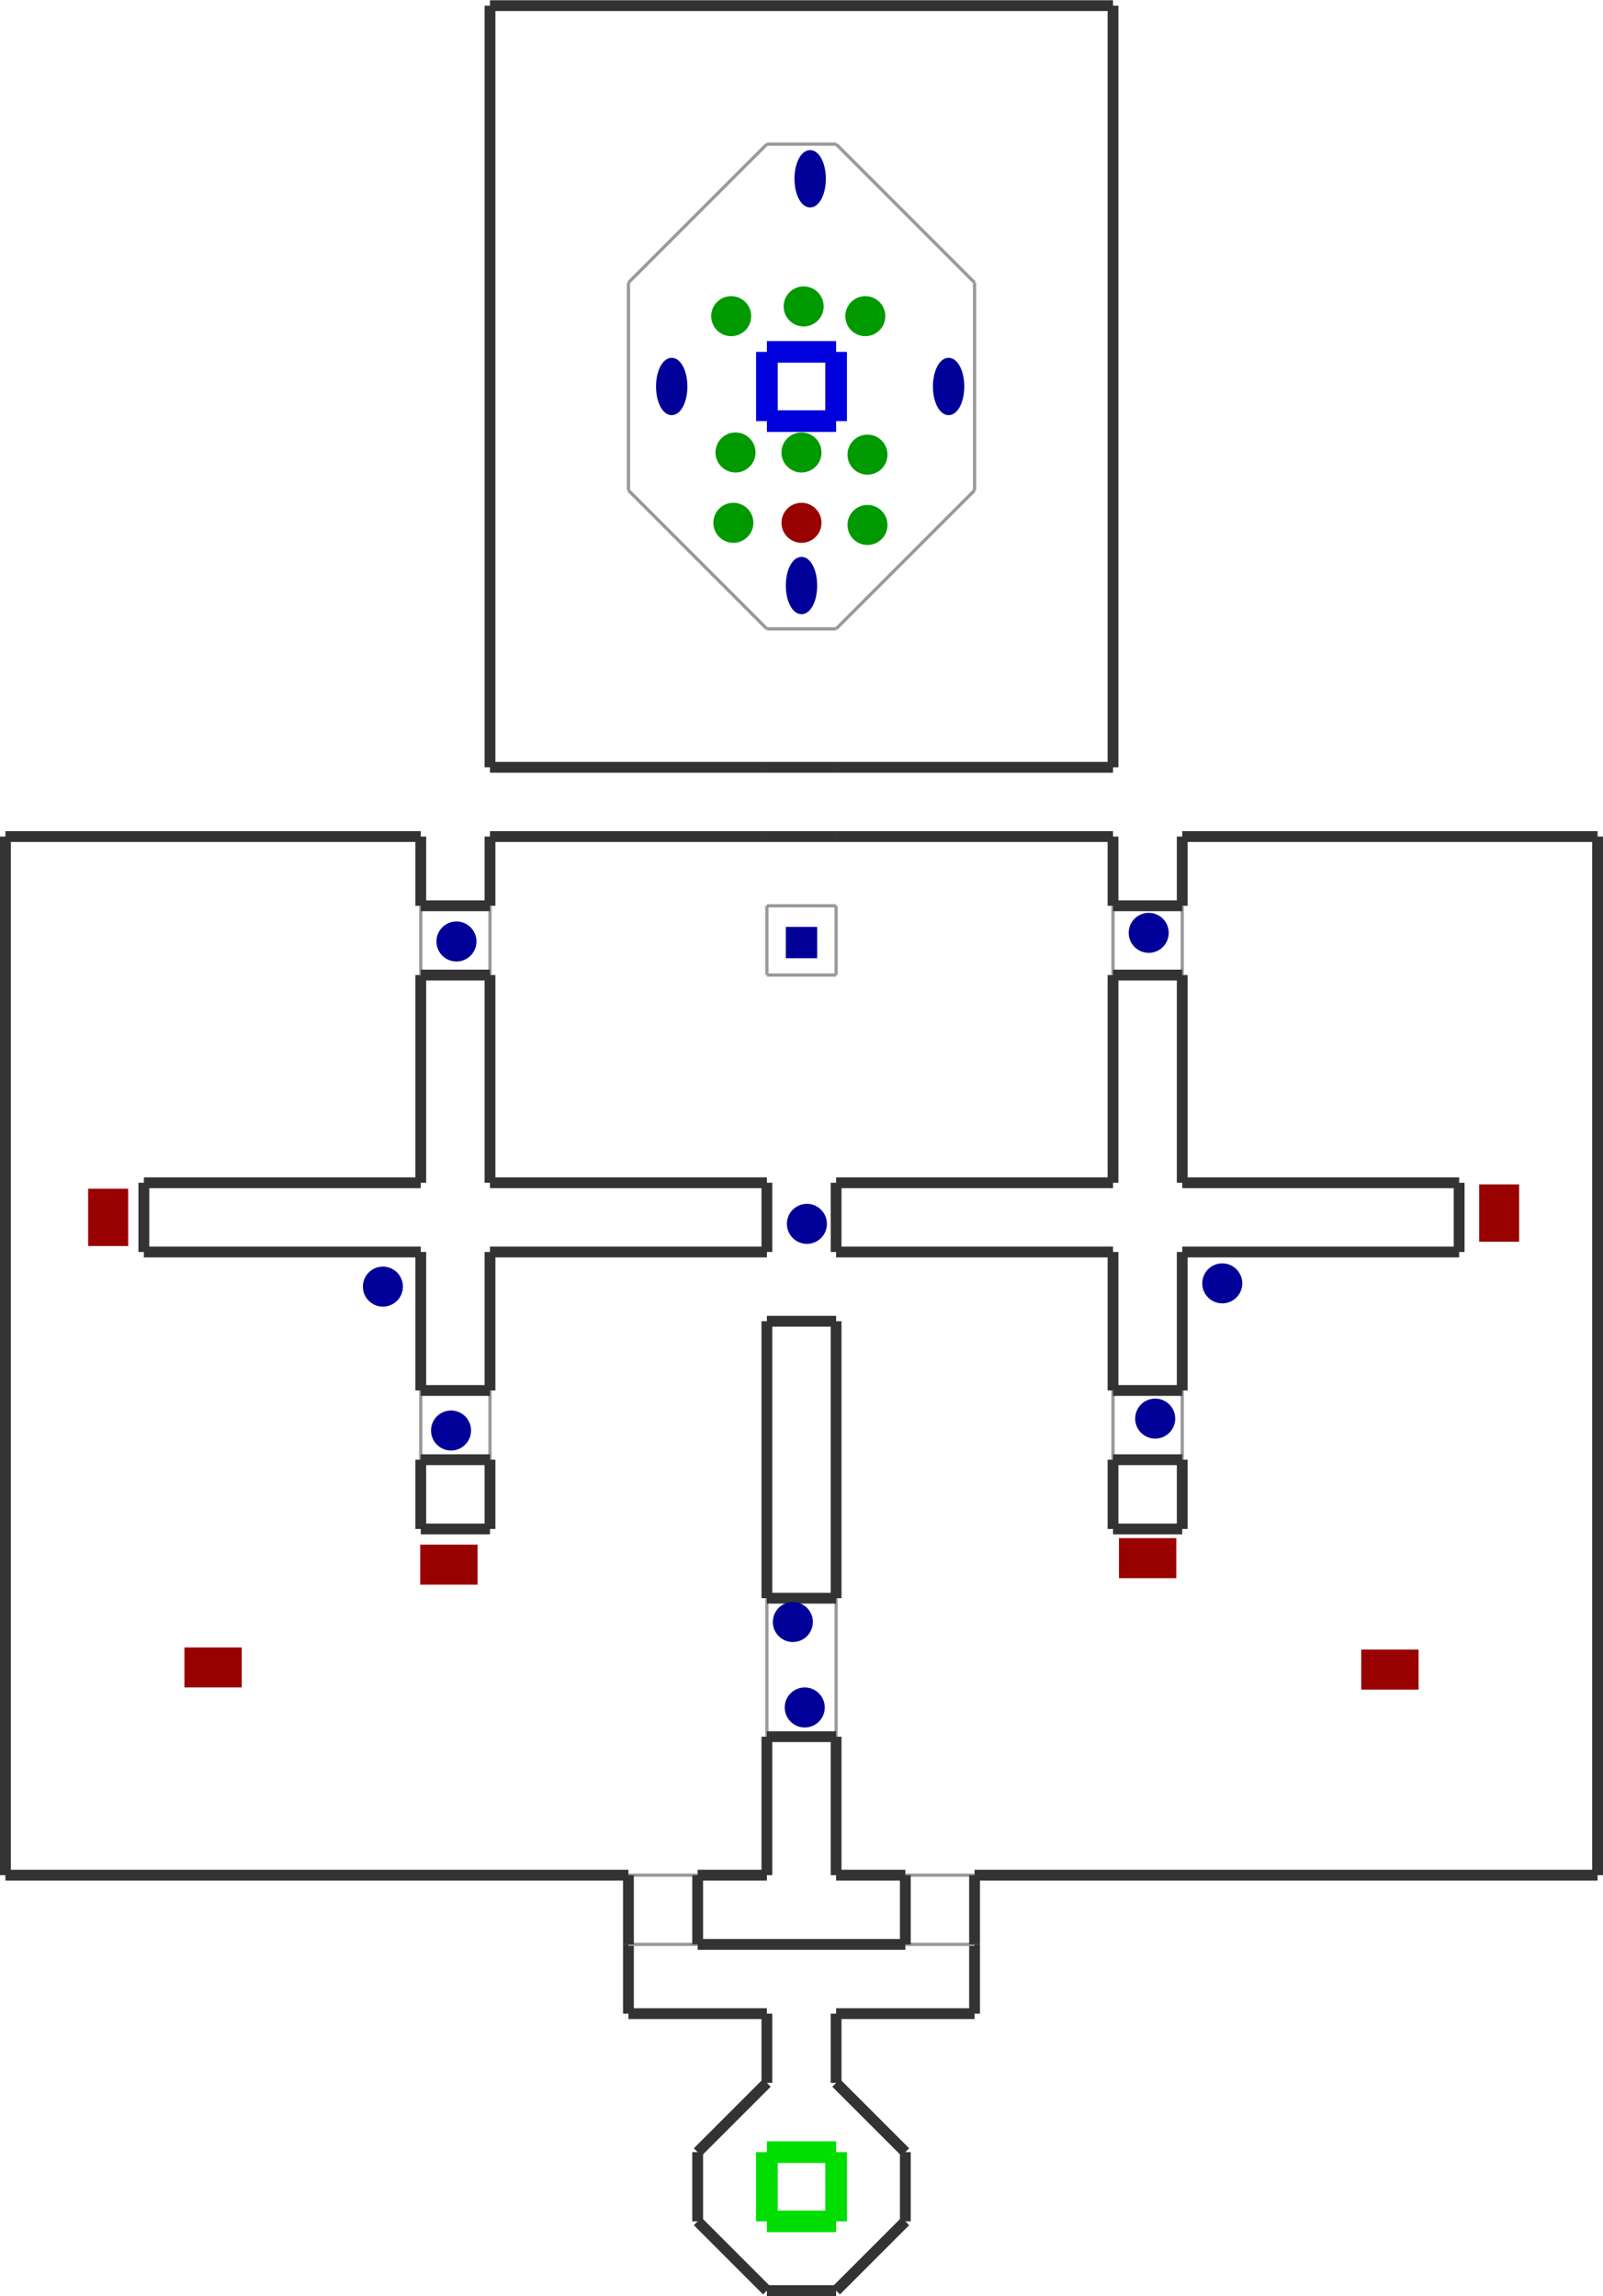 <?xml version="1.0" encoding="utf-8" ?>
<svg baseProfile="tiny" height="1024" version="1.2" viewBox="0 0 1482 2122" width="715" xmlns="http://www.w3.org/2000/svg" xmlns:ev="http://www.w3.org/2001/xml-events" xmlns:xlink="http://www.w3.org/1999/xlink"><defs /><line stroke="#333" stroke-width="10" x1="453.0" x2="453.0" y1="5.0" y2="709.0" /><line stroke="#999" stroke-width="3" x1="901.0" x2="773.0" y1="261.0" y2="133.0" /><line stroke="#999" stroke-width="3" x1="773.0" x2="709.0" y1="133.0" y2="133.0" /><line stroke="#999" stroke-width="3" x1="709.0" x2="581.0" y1="133.0" y2="261.0" /><line stroke="#333" stroke-width="10" x1="453.0" x2="709.0" y1="709.0" y2="709.0" /><line stroke="#333" stroke-width="10" x1="1029.0" x2="1029.0" y1="709.0" y2="5.0" /><line stroke="#333" stroke-width="10" x1="1029.0" x2="453.0" y1="5.0" y2="5.0" /><line stroke="#999" stroke-width="3" x1="581.0" x2="581.0" y1="261.0" y2="453.0" /><line stroke="#999" stroke-width="3" x1="581.0" x2="709.0" y1="453.0" y2="581.0" /><line stroke="#999" stroke-width="3" x1="709.0" x2="773.0" y1="581.0" y2="581.0" /><line stroke="#999" stroke-width="3" x1="773.0" x2="901.0" y1="581.0" y2="453.0" /><line stroke="#999" stroke-width="3" x1="901.0" x2="901.0" y1="453.0" y2="261.0" /><line stroke="#333" stroke-width="10" x1="709.0" x2="773.0" y1="709.0" y2="709.0" /><line stroke="#333" stroke-width="10" x1="773.0" x2="1029.0" y1="709.0" y2="709.0" /><line stroke="#333" stroke-width="10" x1="5.0" x2="5.0" y1="773.0" y2="1733.0" /><line stroke="#333" stroke-width="10" x1="5.0" x2="581.0" y1="1733.0" y2="1733.0" /><line stroke="#333" stroke-width="10" x1="709.0" x2="709.0" y1="1733.0" y2="1605.0" /><line stroke="#333" stroke-width="10" x1="709.0" x2="773.0" y1="1221.0" y2="1221.0" /><line stroke="#333" stroke-width="10" x1="773.0" x2="773.0" y1="1221.0" y2="1477.0" /><line stroke="#333" stroke-width="10" x1="773.0" x2="837.0" y1="1733.0" y2="1733.0" /><line stroke="#333" stroke-width="10" x1="1477.0" x2="1477.0" y1="1733.0" y2="773.0" /><line stroke="#333" stroke-width="10" x1="1477.0" x2="1093.0" y1="773.0" y2="773.0" /><line stroke="#333" stroke-width="10" x1="1093.0" x2="1093.0" y1="773.0" y2="837.0" /><line stroke="#333" stroke-width="10" x1="1093.0" x2="1349.0" y1="1093.0" y2="1093.0" /><line stroke="#333" stroke-width="10" x1="1349.0" x2="1349.0" y1="1093.0" y2="1157.0" /><line stroke="#333" stroke-width="10" x1="1349.0" x2="1093.0" y1="1157.0" y2="1157.0" /><line stroke="#333" stroke-width="10" x1="1093.0" x2="1093.0" y1="1157.0" y2="1285.0" /><line stroke="#333" stroke-width="10" x1="1093.0" x2="1029.0" y1="1413.0" y2="1413.0" /><line stroke="#333" stroke-width="10" x1="1029.0" x2="1029.0" y1="1413.0" y2="1349.0" /><line stroke="#333" stroke-width="10" x1="1029.0" x2="773.0" y1="1157.0" y2="1157.0" /><line stroke="#333" stroke-width="10" x1="773.0" x2="773.0" y1="1157.0" y2="1093.0" /><line stroke="#333" stroke-width="10" x1="773.0" x2="1029.0" y1="1093.0" y2="1093.0" /><line stroke="#333" stroke-width="10" x1="1029.0" x2="1029.0" y1="1093.0" y2="901.0" /><line stroke="#333" stroke-width="10" x1="1029.0" x2="773.0" y1="773.0" y2="773.0" /><line stroke="#333" stroke-width="10" x1="773.0" x2="709.0" y1="773.0" y2="773.0" /><line stroke="#333" stroke-width="10" x1="709.0" x2="453.0" y1="773.0" y2="773.0" /><line stroke="#333" stroke-width="10" x1="453.0" x2="453.0" y1="773.0" y2="837.0" /><line stroke="#333" stroke-width="10" x1="453.0" x2="709.0" y1="1093.0" y2="1093.0" /><line stroke="#333" stroke-width="10" x1="709.0" x2="709.0" y1="1093.0" y2="1157.0" /><line stroke="#333" stroke-width="10" x1="709.0" x2="453.0" y1="1157.0" y2="1157.0" /><line stroke="#333" stroke-width="10" x1="453.0" x2="453.0" y1="1157.0" y2="1285.0" /><line stroke="#333" stroke-width="10" x1="453.0" x2="389.0" y1="1413.0" y2="1413.0" /><line stroke="#333" stroke-width="10" x1="389.0" x2="389.0" y1="1413.0" y2="1349.0" /><line stroke="#333" stroke-width="10" x1="389.0" x2="133.0" y1="1157.0" y2="1157.0" /><line stroke="#333" stroke-width="10" x1="133.0" x2="133.0" y1="1157.0" y2="1093.0" /><line stroke="#333" stroke-width="10" x1="133.0" x2="389.0" y1="1093.0" y2="1093.0" /><line stroke="#333" stroke-width="10" x1="389.0" x2="389.0" y1="1093.0" y2="901.0" /><line stroke="#333" stroke-width="10" x1="389.0" x2="5.0" y1="773.0" y2="773.0" /><line stroke="#999" stroke-width="3" x1="453.0" x2="453.0" y1="837.0" y2="901.0" /><line stroke="#333" stroke-width="10" x1="453.0" x2="453.0" y1="901.0" y2="1093.0" /><line stroke="#999" stroke-width="3" x1="389.0" x2="389.0" y1="901.0" y2="837.0" /><line stroke="#333" stroke-width="10" x1="389.0" x2="389.0" y1="837.0" y2="773.0" /><line stroke="#333" stroke-width="10" x1="389.0" x2="453.0" y1="901.0" y2="901.0" /><line stroke="#333" stroke-width="10" x1="453.0" x2="389.0" y1="837.0" y2="837.0" /><line stroke="#999" stroke-width="3" x1="1029.0" x2="1029.0" y1="901.0" y2="837.0" /><line stroke="#333" stroke-width="10" x1="1029.0" x2="1029.0" y1="837.0" y2="773.0" /><line stroke="#999" stroke-width="3" x1="1093.0" x2="1093.0" y1="837.0" y2="901.0" /><line stroke="#333" stroke-width="10" x1="1093.0" x2="1093.0" y1="901.0" y2="1093.0" /><line stroke="#333" stroke-width="10" x1="1029.0" x2="1093.0" y1="901.0" y2="901.0" /><line stroke="#333" stroke-width="10" x1="1093.0" x2="1029.0" y1="837.0" y2="837.0" /><line stroke="#999" stroke-width="3" x1="773.0" x2="773.0" y1="1477.0" y2="1605.0" /><line stroke="#333" stroke-width="10" x1="773.0" x2="773.0" y1="1605.0" y2="1733.0" /><line stroke="#999" stroke-width="3" x1="709.0" x2="709.0" y1="1605.0" y2="1477.0" /><line stroke="#333" stroke-width="10" x1="709.0" x2="709.0" y1="1477.0" y2="1221.0" /><line stroke="#999" stroke-width="3" x1="453.0" x2="453.0" y1="1285.0" y2="1349.0" /><line stroke="#333" stroke-width="10" x1="453.0" x2="453.0" y1="1349.0" y2="1413.0" /><line stroke="#999" stroke-width="3" x1="389.0" x2="389.0" y1="1349.0" y2="1285.0" /><line stroke="#333" stroke-width="10" x1="389.0" x2="389.0" y1="1285.0" y2="1157.0" /><line stroke="#999" stroke-width="3" x1="1029.0" x2="1029.0" y1="1349.0" y2="1285.0" /><line stroke="#333" stroke-width="10" x1="1029.0" x2="1029.0" y1="1285.0" y2="1157.0" /><line stroke="#999" stroke-width="3" x1="1093.0" x2="1093.0" y1="1285.0" y2="1349.0" /><line stroke="#333" stroke-width="10" x1="1093.0" x2="1093.0" y1="1349.0" y2="1413.0" /><line stroke="#333" stroke-width="10" x1="389.0" x2="453.0" y1="1349.0" y2="1349.0" /><line stroke="#333" stroke-width="10" x1="453.0" x2="389.0" y1="1285.0" y2="1285.0" /><line stroke="#333" stroke-width="10" x1="1029.0" x2="1093.0" y1="1349.0" y2="1349.0" /><line stroke="#333" stroke-width="10" x1="1093.0" x2="1029.0" y1="1285.0" y2="1285.0" /><line stroke="#999" stroke-width="3" x1="709.0" x2="709.0" y1="837.0" y2="901.0" /><line stroke="#999" stroke-width="3" x1="709.0" x2="773.0" y1="901.0" y2="901.0" /><line stroke="#999" stroke-width="3" x1="773.0" x2="773.0" y1="901.0" y2="837.0" /><line stroke="#999" stroke-width="3" x1="773.0" x2="709.0" y1="837.0" y2="837.0" /><line stroke="#333" stroke-width="10" x1="709.0" x2="773.0" y1="1605.0" y2="1605.0" /><line stroke="#333" stroke-width="10" x1="773.0" x2="709.0" y1="1477.0" y2="1477.0" /><line stroke="#00d" stroke-width="20" x1="709.0" x2="709.0" y1="325.0" y2="389.0" /><line stroke="#00d" stroke-width="20" x1="709.0" x2="773.0" y1="389.0" y2="389.0" /><line stroke="#00d" stroke-width="20" x1="773.0" x2="773.0" y1="389.0" y2="325.0" /><line stroke="#00d" stroke-width="20" x1="773.0" x2="709.0" y1="325.0" y2="325.0" /><line stroke="#999" stroke-width="3" x1="581.0" x2="645.0" y1="1733.0" y2="1733.0" /><line stroke="#333" stroke-width="10" x1="645.0" x2="709.0" y1="1733.0" y2="1733.0" /><line stroke="#999" stroke-width="3" x1="837.0" x2="901.0" y1="1733.0" y2="1733.0" /><line stroke="#333" stroke-width="10" x1="901.0" x2="1477.0" y1="1733.0" y2="1733.0" /><line stroke="#333" stroke-width="10" x1="581.0" x2="581.0" y1="1797.0" y2="1861.0" /><line stroke="#333" stroke-width="10" x1="581.0" x2="709.0" y1="1861.0" y2="1861.0" /><line stroke="#333" stroke-width="10" x1="709.0" x2="709.0" y1="1861.0" y2="1925.0" /><line stroke="#333" stroke-width="10" x1="709.0" x2="645.0" y1="1925.0" y2="1989.0" /><line stroke="#333" stroke-width="10" x1="645.0" x2="645.0" y1="1989.0" y2="2053.0" /><line stroke="#333" stroke-width="10" x1="645.0" x2="709.0" y1="2053.0" y2="2117.0" /><line stroke="#333" stroke-width="10" x1="709.0" x2="773.0" y1="2117.0" y2="2117.0" /><line stroke="#333" stroke-width="10" x1="773.0" x2="837.0" y1="2117.0" y2="2053.0" /><line stroke="#333" stroke-width="10" x1="837.0" x2="837.0" y1="2053.0" y2="1989.0" /><line stroke="#333" stroke-width="10" x1="837.0" x2="773.0" y1="1989.0" y2="1925.0" /><line stroke="#333" stroke-width="10" x1="773.0" x2="773.0" y1="1925.0" y2="1861.0" /><line stroke="#333" stroke-width="10" x1="773.0" x2="901.0" y1="1861.0" y2="1861.0" /><line stroke="#333" stroke-width="10" x1="901.0" x2="901.0" y1="1861.0" y2="1797.0" /><line stroke="#999" stroke-width="3" x1="901.0" x2="837.0" y1="1797.0" y2="1797.0" /><line stroke="#333" stroke-width="10" x1="837.0" x2="645.0" y1="1797.0" y2="1797.0" /><line stroke="#999" stroke-width="3" x1="645.0" x2="581.0" y1="1797.0" y2="1797.0" /><line stroke="#333" stroke-width="10" x1="581.0" x2="581.0" y1="1733.0" y2="1797.0" /><line stroke="#333" stroke-width="10" x1="645.0" x2="645.0" y1="1797.0" y2="1733.0" /><line stroke="#333" stroke-width="10" x1="837.0" x2="837.0" y1="1733.0" y2="1797.0" /><line stroke="#333" stroke-width="10" x1="901.0" x2="901.0" y1="1797.0" y2="1733.0" /><line stroke="#0d0" stroke-width="20" x1="709.0" x2="709.0" y1="1989.0" y2="2053.0" /><line stroke="#0d0" stroke-width="20" x1="709.0" x2="773.0" y1="2053.0" y2="2053.0" /><line stroke="#0d0" stroke-width="20" x1="773.0" x2="773.0" y1="2053.0" y2="1989.0" /><line stroke="#0d0" stroke-width="20" x1="773.0" x2="709.0" y1="1989.0" y2="1989.0" /><ellipse cx="749.0" cy="165.0" fill="#009" rx="12" ry="24" stroke="#009" stroke-width="5" /><ellipse cx="621.0" cy="357.0" fill="#009" rx="12" ry="24" stroke="#009" stroke-width="5" /><ellipse cx="877.0" cy="357.0" fill="#009" rx="12" ry="24" stroke="#009" stroke-width="5" /><ellipse cx="741.0" cy="541.0" fill="#009" rx="12" ry="24" stroke="#009" stroke-width="5" /><rect fill="#009" height="24" stroke="#009" stroke-width="5" transform="rotate(90,741.0,871.0)" width="24" x="729.0" y="859.0" /><rect fill="#900" height="48" stroke="#900" stroke-width="5" transform="rotate(270,197.0,1541.0)" width="32" x="181.0" y="1517.0" /><rect fill="#900" height="48" stroke="#900" stroke-width="5" transform="rotate(270,1285.0,1543.0)" width="32" x="1269.0" y="1519.0" /><rect fill="#900" height="48" stroke="#900" stroke-width="5" transform="rotate(90,1061.0,1440.0)" width="32" x="1045.0" y="1416.0" /><rect fill="#900" height="48" stroke="#900" stroke-width="5" transform="rotate(90,415.0,1446.0)" width="32" x="399.0" y="1422.0" /><rect fill="#900" height="48" stroke="#900" stroke-width="5" transform="rotate(0,1386.0,1121.0)" width="32" x="1370.0" y="1097.0" /><rect fill="#900" height="48" stroke="#900" stroke-width="5" transform="rotate(180,100.0,1125.0)" width="32" x="84.0" y="1101.0" /><circle cx="741.0" cy="483.0" fill="#900" r="16" stroke="#900" stroke-width="5" /><circle cx="802.0" cy="485.0" fill="#090" r="16" stroke="#090" stroke-width="5" /><circle cx="678.0" cy="483.0" fill="#090" r="16" stroke="#090" stroke-width="5" /><circle cx="680.0" cy="418.0" fill="#090" r="16" stroke="#090" stroke-width="5" /><circle cx="741.0" cy="418.0" fill="#090" r="16" stroke="#090" stroke-width="5" /><circle cx="802.0" cy="420.0" fill="#090" r="16" stroke="#090" stroke-width="5" /><circle cx="743.0" cy="283.0" fill="#090" r="16" stroke="#090" stroke-width="5" /><circle cx="676.0" cy="292.0" fill="#090" r="16" stroke="#090" stroke-width="5" /><circle cx="800.0" cy="292.0" fill="#090" r="16" stroke="#090" stroke-width="5" /><circle cx="422.0" cy="870.0" fill="#009" r="16" stroke="#009" stroke-width="5" /><circle cx="1062.0" cy="862.0" fill="#009" r="16" stroke="#009" stroke-width="5" /><circle cx="417.0" cy="1322.0" fill="#009" r="16" stroke="#009" stroke-width="5" /><circle cx="1068.0" cy="1311.0" fill="#009" r="16" stroke="#009" stroke-width="5" /><circle cx="744.0" cy="1578.0" fill="#009" r="16" stroke="#009" stroke-width="5" /><circle cx="733.0" cy="1499.0" fill="#009" r="16" stroke="#009" stroke-width="5" /><circle cx="746.0" cy="1131.0" fill="#009" r="16" stroke="#009" stroke-width="5" /><circle cx="354.0" cy="1189.0" fill="#009" r="16" stroke="#009" stroke-width="5" /><circle cx="1130.0" cy="1186.0" fill="#009" r="16" stroke="#009" stroke-width="5" /></svg>